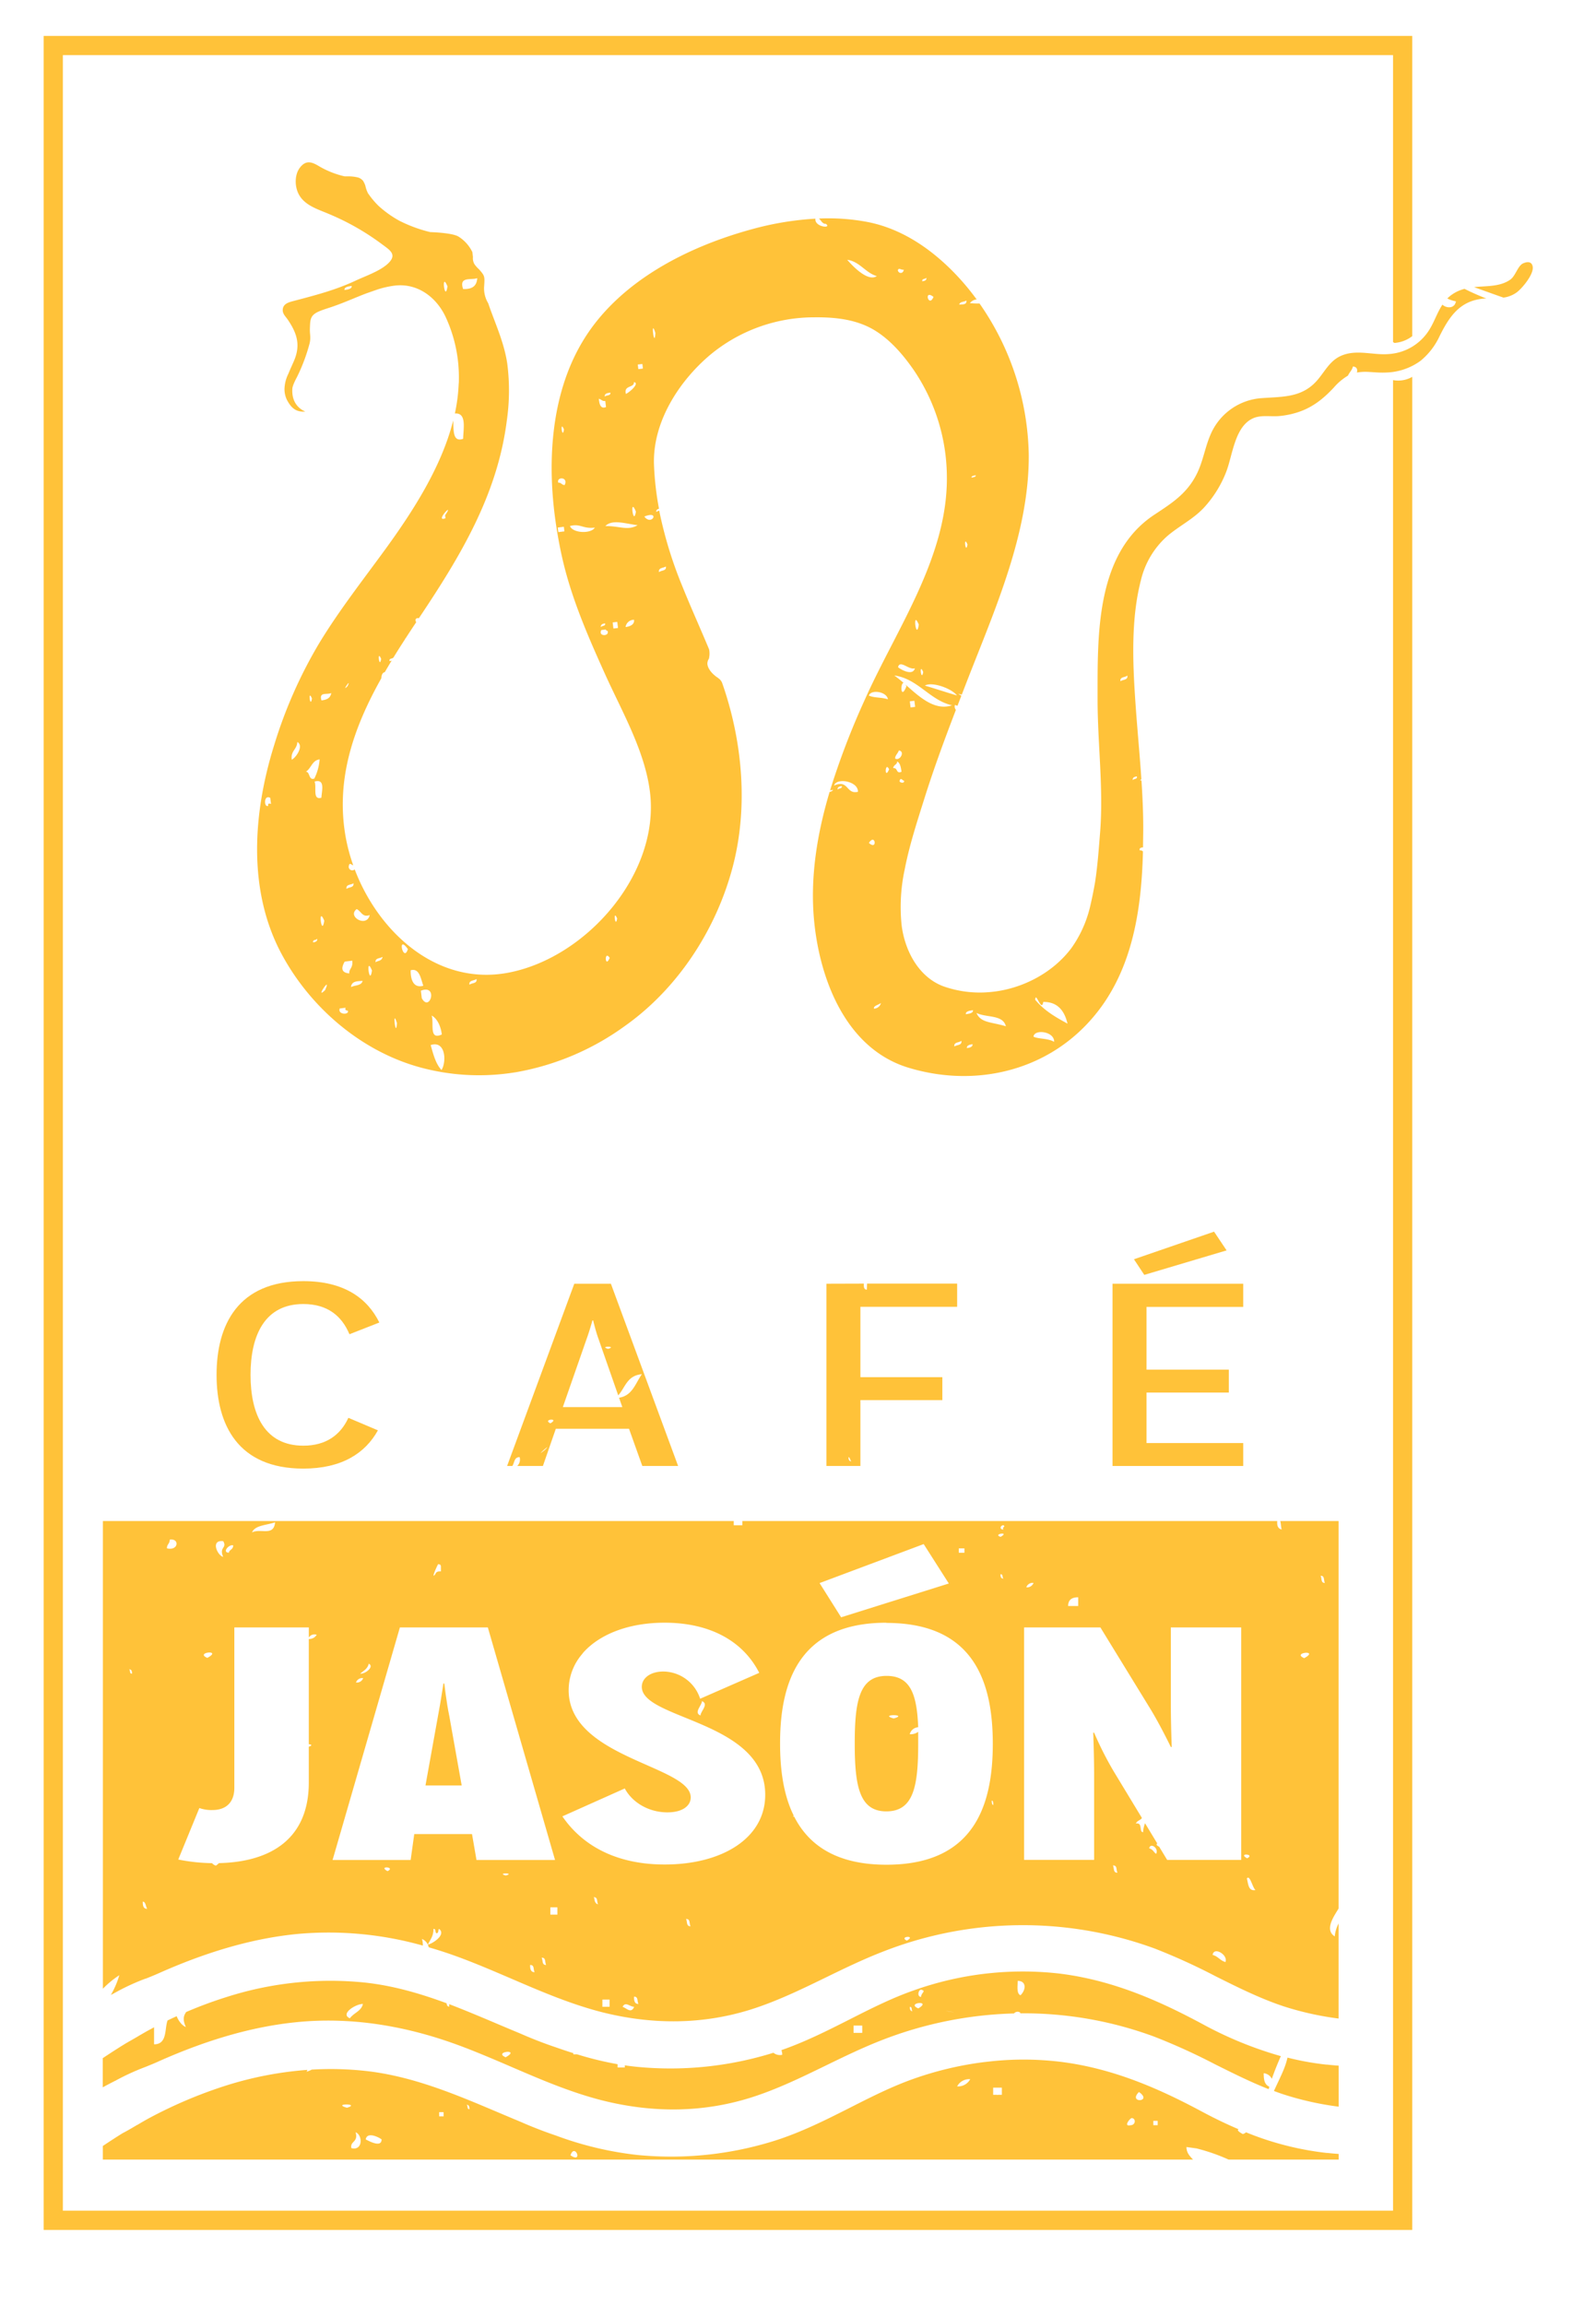 <svg id="Capa_1" data-name="Capa 1" xmlns="http://www.w3.org/2000/svg" viewBox="0 0 566.93 818.54"><defs><style>.cls-1{fill:#ffc239;}</style></defs><title>Mesa de trabajo 1</title><path class="cls-1" d="M515.46,104.84a11.94,11.94,0,0,0-1.34,1.17,10.26,10.26,0,0,0,3.05,1c-.39,2.58-3.23,2.61-4.8,1.2-2.07,3.13-3.1,6.88-5.38,10a18.3,18.3,0,0,1-13.45,7.52c-5.47.52-11.05-1.59-16.4.33-4.45,1.6-6.1,5.23-8.95,8.67-5.41,6.52-12.23,6.11-19.8,6.66a21.31,21.31,0,0,0-18.4,13c-2,4.61-2.67,9.67-5,14.18-3.58,7-9,10.29-15.26,14.45C389,197,389.91,226.2,389.88,248.37c0,15.79,2.15,31.6.89,47.38-.44,5.46-.86,11.54-1.78,17.57-.54,3.09-1.16,6.17-1.9,9.24a42.13,42.13,0,0,1-6.39,14c-6.7,9.08-17.94,14.85-29.11,15.79A38.83,38.83,0,0,1,335,350.26c-8.76-3.35-13.56-12.64-14.71-21.52a63.06,63.06,0,0,1,1.06-19.88c.06-.3.12-.6.18-.9,1.71-8.45,4.47-16.84,6.86-24.45,3.33-10.6,7.18-21,11.16-31.39a1.8,1.8,0,0,1-.33-1.75l.89.31,1.38-3.58c-.39-.24-.76-.48-1.11-.73l1.26.34,1.79-4.64c9.91-25.51,22.25-52.87,22-80.75a96.57,96.57,0,0,0-17.48-53.53,32.51,32.51,0,0,1-3.42-.12,3.36,3.36,0,0,1,2.4-1.32,87.55,87.55,0,0,0-9.22-10.73C329.43,87.47,319.49,81,308,78.81a75.49,75.49,0,0,0-17.08-1.2c.77.72,1.29,2,2.44,1.88,2.31,1.79-4.1,1.2-3.71-1.82a107.33,107.33,0,0,0-22.37,3.69c-23.31,6.32-48,18.88-60.61,40.39-11.25,19.15-12.46,43.55-9,65.61h0v0c.61,3.93,1.35,7.8,2.22,11.54,3.31,14.18,9.14,27.46,15.11,40.68s14.08,27.12,15.88,41.73c3.58,28.89-22.45,58.82-50.25,64.14-25.27,4.84-46.13-14.29-54.63-36.67a1.28,1.28,0,0,1-2.14-.92c.2-1.67.69-.91,1.62-.51a64.32,64.32,0,0,1-2.54-9.27c-4-20.91,2.7-39.71,12.53-57.22,0-1.08.4-2,1.22-2.14q1.2-2.07,2.44-4.12a3.29,3.29,0,0,1-.78.17c-.14-1.1,1-.66,1.45-1.3,0,0,0,0,0,0q2-3.27,4.1-6.48c.06-.47.08-.42.07-.11q1.93-3,3.88-5.9c-.74-1.11.24-1.65.93-1.39l.24-.36c14.5-21.7,27.64-43.41,31-69.78a74.93,74.93,0,0,0,.17-20.31c-1-6.75-3.66-12.86-6-19.23-.25-.69-.5-1.43-.76-2.19a10.28,10.28,0,0,1-1.48-5.67c.28-3.94.3-4-1.76-6.37a11,11,0,0,1-1.64-1.83,4.19,4.19,0,0,1-.55-2.55c-.07-.6-.13-1.19-.21-1.77A13.26,13.26,0,0,0,162.82,84c-2-1.19-8.06-1.5-10-1.57a50.23,50.23,0,0,1-10.9-4,38.34,38.34,0,0,1-7.41-5.27,28.74,28.74,0,0,1-3.66-4.34v0s-.07-.05-.09-.09a11.31,11.31,0,0,1-1-2.85,9.21,9.21,0,0,0-.78-1.64,3.74,3.74,0,0,0-1.79-1.2,14.3,14.3,0,0,0-3.65-.4l-1,0-.09,0h0a31.89,31.89,0,0,1-9.11-3.6c-2.54-1.54-4.57-2.25-6.68.34s-2,6.86-.54,9.61c2.11,4,6.8,5.33,10.7,7a88.4,88.4,0,0,1,18.68,10.61c2.87,2.17,5.8,3.72,2.33,7-2.84,2.68-8,4.43-11.57,6.1-7.15,3.34-14.24,5.16-21.83,7.16-1.85.49-4,1-4,3.33,0,1.34,1.07,2.28,1.76,3.29,3.28,4.81,4.68,9,2.24,14.68-.72,1.67-1.42,3.15-2,4.59h0l0,0a13,13,0,0,0-1.37,5.25,8.79,8.79,0,0,0,.85,4c1.15,2.13,2.73,4.54,6.55,4.15,0,0-5.11-1.64-4.6-8.22,0,0,0-1,1.65-4.05v0h0a64.17,64.17,0,0,0,4.44-11.81c.56-2.23.05-3.36.13-5.4.12-3.14.06-4.73,3.3-6.1,1.83-.78,3.81-1.29,5.69-2,3.48-1.22,7.23-2.91,11-4.35l4.09-1.43a33.5,33.5,0,0,1,6.16-1.36c8.11-.9,14.73,4.18,18,11.19A50.83,50.83,0,0,1,163,134.65h0c0,.6,0,1.19-.07,1.76a61.51,61.51,0,0,1-1.35,10.44c4.29-.32,3,5.38,2.94,9-3.75,1.32-3.37-3-3.53-6.5-4.17,16.47-14.24,32.14-24,45.57-8.1,11.14-16.65,22-23.77,33.8a164.18,164.18,0,0,0-15.79,35.79c-7.54,24.07-9.64,51.7,2.73,74.57,10.42,19.25,28.87,34.85,50.17,40.3a79.61,79.61,0,0,0,29.64,1.9l.52-.06,1.33-.19,1.36-.2a93.21,93.21,0,0,0,38.85-16.48C240.87,351,254.48,330,260.3,307.77c5.39-20.58,3.57-43.16-3.11-63.27-.22-.66-.45-1.31-.69-2a3.66,3.66,0,0,0-1.33-1.63.47.47,0,0,1-.09-.09c-2.7-1.74-4.23-4.2-3.7-5.84a1.94,1.94,0,0,1,.22-.61,1,1,0,0,1,.12-.2c0-.06.06-.12.1-.17a7.91,7.91,0,0,0,.07-3.32c-3.12-7.5-6.5-14.93-9.51-22.42a146.63,146.63,0,0,1-8.21-26.83,3.33,3.33,0,0,0-1.08.43c-.08-.63.42-1,1-1.14a105.39,105.39,0,0,1-1.78-15.61c-.55-14.95,8.69-29.51,19.91-39a57.79,57.79,0,0,1,37-13.37c7.59-.08,15.36.73,21.92,4.89,5.46,3.46,9.92,8.72,13.55,14a68.08,68.08,0,0,1,11.65,37.07c.55,28.79-17.65,54.23-29,79.52a273.5,273.5,0,0,0-12.48,32.52c.33-.07.71-.12,1.09-.16a1.75,1.75,0,0,1-1.26.71c-4.47,15-7,30.52-5.48,46,2.09,21.11,11.53,45.38,33.63,52,23.11,6.95,48,1.47,64.29-16.64C402,346.15,405.47,324,406,302.4a1.38,1.38,0,0,0-1.12-.38c-.33-.69.39-1.07,1.15-1.05,0-2.33.07-4.66.07-7,0-5.62-.27-11.22-.63-16.8l-.4.06c0-.21.14-.36.37-.47-.62-9.32-1.53-18.61-2.16-27.94-.94-13.87-1.53-29.19,2-42.77a30.21,30.21,0,0,1,9.32-15.62c4.25-3.65,9.24-6,13.11-10.18a40.06,40.06,0,0,0,7.82-12.56c2.35-5.94,3-16.32,9.73-19.19,2.78-1.18,6.22-.46,9.19-.74a29.79,29.79,0,0,0,7-1.49c5-1.72,8.76-4.78,12.3-8.57a20.45,20.45,0,0,1,5.06-4.28c.56-1.23,1.51-2,1.76-3.24,1.41.06,1.73,1.06,1.42,2.13a18,18,0,0,1,4.06-.22c2.09.1,4.15.33,6.25.22a21.76,21.76,0,0,0,12.31-4.17,24.76,24.76,0,0,0,6.79-8.82c3.58-7.19,7.42-12.74,16.08-13.3l.5,0a83,83,0,0,1-7.75-3.43A13.69,13.69,0,0,0,515.46,104.84Zm-168.84,64c.07.57-1,.7-1.52.77C345,169,346.1,168.87,346.63,168.81Zm-2.95,24.53c-.63,3.89-1.57-3.65,0,0Zm-.4-86.63c.2,1.63-1.45,1.3-2.55,1.43C341.12,107,342.29,107.37,343.28,106.71ZM122.37,103c-.14-1.1,1.49-1.3,2.55-1.43C125.06,102.64,123.43,102.84,122.37,103Zm36.58-1.29c-.89,6.15-2.37-5.75,0,0Zm5.58,1c-1.66-4.72,2.92-3.09,5-3.93C169.35,101.51,167.86,102.77,164.53,102.65ZM158.11,183l.13,1.06C154.06,185.67,161.82,177.58,158.11,183ZM135.38,234c-.59,3.92-1.53-3.62,0,0Zm-11.95,9.72c-2.42,2.49,1.76-3.49,0,0ZM95.28,286.2c-1.56.77-1.64-4.18.72-2.82l.27,2.16C95.15,285.14,95.22,285.67,95.28,286.2Zm61.66,81.2c-4.69,2.2-2.7-4.05-3.61-6.71C155.1,361.59,156.54,364.14,156.94,367.4Zm-31.38-53.69c.2,1.63-1.5,1.26-2.49,2C122.87,314,124.57,314.37,125.56,313.71Zm-14.75-65.65c-.59,3.92-1.53-3.62,0,0Zm-7.18,21.75c-.4-3.22,1.8-3.49,2-6.29C108,264.89,105.19,269.08,103.63,269.81Zm5,4.31c2-1.33,2.22-4.08,4.91-4.42a18.5,18.5,0,0,1-1.88,6.81C109.53,277.31,110.18,273.92,108.59,274.12Zm2.58,60.58c-.14-1.1,1-.67,1.49-1.3C112.8,334.5,111.7,334.64,111.17,334.7Zm.58-57.13c3.72-1,2.57,3,2.37,5.75C110.93,284.25,112.55,279.67,111.75,277.57ZM115.18,327c-.89,6.15-2.37-5.7,0,0Zm.3,24.66c-3.92,3.76,2.58-5.82,0,0ZM114.2,248.76c-1-3.19,2-1.9,3.48-2.63C117.36,247.83,116.36,248.49,114.2,248.76Zm6.46,109.42,2.16-.27c-.46.64.14,1.1.71,1C124.27,360.5,119.88,360.47,120.67,358.18Zm1.78-16.65,2.69-.33c.33,2.69-1.25,2.89-1.05,4.52C121.28,345.48,121.08,343.89,122.44,341.53Zm2.24,9c.26-2.23,2.49-2,4.12-2.17C128.43,350.1,126.21,349.83,124.69,350.56Zm2-27.68c1.77.9,2,3.06,4.65,2.15C130.27,329.59,123.18,325.51,126.7,322.88Zm5.45,21.83c-.85,6.11-2.33-5.75,0,0Zm1.29-2.93c-.2-1.59,1.5-1.26,2.49-1.92C135.6,341.51,133.9,341.18,133.44,341.78ZM141,363.34c-.32,6.08-1.8-5.82,0,0Zm3.89-26.26c-1.56,5.12-4-5.54,0,0Zm.94,7.54c3.15-.93,3.62,2.86,4.53,5.48C147.21,351,145.82,348.47,145.87,344.61Zm4,9.93-.33-2.69C155.78,349.42,152.68,359.7,149.84,354.55Zm7,25.48c-1.9-2-2.83-5.15-3.84-8.87C158.27,369.43,158.68,377,156.86,380Zm9.92-30.32c-.2-1.63,1.49-1.3,2.53-2C169.51,349.37,167.82,349,166.78,349.71Zm49.83-9.51c-1.69,4.06-2-3,0,0Zm2.64-14c-.63,3.93-1.57-3.65,0,0Zm17.33-125c.2,1.63-1.46,1.26-2.49,2C233.89,201.5,235.59,201.83,236.58,201.17Zm-11.42-65.48c2.23.26-1.23,3.42-2.79,4.19C221.44,136.69,225.43,137.85,225.16,135.69Zm.76,46c-.91,5.62-2.33-5.75,0,0Zm-9.06-42.19c.14,1.1-1.56.73-2,1.37C214.7,139.72,215.76,139.59,216.86,139.45Zm-16.5,13c-.59,3.92-1.53-3.66,0,0Zm-2,36.46-.2-1.63,2.16-.27.2,1.63Zm2.3-16.75c-1.06.13-1.19-.93-2.29-.79C197.53,169.29,201.91,169.28,200.62,172.17Zm1.82,14.59c3.72-1,4.52,1.09,8.84.55C210,189.67,203.35,189.42,202.43,186.76ZM215,142.41l.27,2.16c-2.09.84-2.36-1.32-2.56-2.95C213.87,142,213.94,142.55,215,142.41Zm-1.55,80.3c-.14-1.1,1-1.24,1.49-1.3C215.12,222.5,214,222.06,213.49,222.7Zm.13,1.06,1.63-.2a.52.52,0,0,0,.6.46C216.68,226.11,212.3,226.12,213.62,223.76Zm4.32-.54-.27-2.16,1.63-.2.27,2.16Zm4.32-.54a3,3,0,0,1,3-2.57C225.45,221.75,223.89,222.49,222.26,222.69Zm-7.19-35.85c2.42-2.49,7-.87,11.46-.31C223,188.59,220,186.77,215.06,186.84Zm11.72-55.74-.2-1.63,1.63-.2.2,1.63Zm2.13,52.36c5.75-2.33,2.63,3.52,0,0Zm3.92-65.2c-.32,6.08-1.8-5.82,0,0Zm68.09-26c4.46.56,6.58,4.68,10.57,5.8C308.49,100.07,303.5,95.23,300.93,92.24Zm18,3.8c.39-1.17,1.06-.13,2.16-.27C320.74,97.47,319.08,97.1,318.95,96Zm8.71,3.84c-.13-1.06,1-.66,1.46-1.26C329.25,99.68,328.19,99.81,327.66,99.88Zm4,5.55c-1.69,4.06-3.62-2.86,0,0Zm-34.07,175c-.13-1.06,1-1.2,1.5-1.26C299.18,280.22,298,279.83,297.55,280.42ZM296.29,279c.72-2.86,8.57-1.65,8.47,2.21C300.51,282.25,301.47,276.67,296.29,279Zm27.16-27.75-.27-2.16,1.63-.2.27,2.16ZM339.93,247c-4-1.16-7.45-2.34-11.4-3.5C331.08,242,338,244.49,339.93,247Zm-12-8.35c-.63,3.89-1.57-3.65,0,0Zm-1.56-16.81c-.89,6.15-2.37-5.75,0,0ZM325,237.33c-.72,2.82-4.85.6-6-.36C319.67,234.14,322.9,238.13,325,237.33Zm13.18,13.17c-6.19,2.07-11.6-3-16.53-7.36a5.27,5.27,0,0,1,.34.61c-2.07,5.18-2.25-1.3-1-1.19a41.72,41.72,0,0,0-3.32-2.65C326,241,330.26,248.71,338.18,250.5ZM318,269.43c-.13-1.06.9-1.73,1.29-2.89C321.55,266.8,319.79,270.33,318,269.43Zm-2.62-21.06c-2.29-.79-5-.46-6.75-1.35C309.49,244.72,315.07,245.68,315.4,248.37Zm-6.73,51c2.32-3.6,3.13,2.88,0,0Zm1.78,58.86c-.13-1.06,1.5-1.26,2.49-2A2.57,2.57,0,0,1,310.46,358.22Zm5.39-85c-1.69,4.06-1.46-3.09,0,0Zm1.52-.4c-.14-1.1,1.45-1.3,1.32-2.36,1.17.39,1.43,2.55,1.57,3.65C318.17,274.92,319,272.63,317.37,272.83Zm2.19,4.65c.37-1.7,1.1-.14,1.63-.2C321.33,278.37,319.64,278,319.57,277.48ZM339,371.67c-.2-1.63,1.5-1.26,2.53-2C341.72,371.33,340,371,339,371.67Zm4.46.56c-.14-1.1,1.49-1.3,2-1.37C345.6,372,344,372.16,343.45,372.23Zm-.38-12c-.14-1.1,1.49-1.3,2.55-1.43C345.75,359.86,344.12,360.07,343.06,360.2Zm3.79-.47c3.49,1.76,9.37.49,10.44,4.74C352.17,362.91,348.38,363.38,346.85,359.73Zm20.25,8.44c.19-2.75,7.41-2,7.34,1.82C372.09,368.67,368.83,369.07,367.1,368.17Zm.6-13.11c.17-3.29,2.24,4.69,2.87.76,4.91-.07,7.48,2.92,8.61,7.7C375.06,361.3,371,359,367.7,355.06ZM398,241.94c-.2-1.63,1.5-1.26,2.49-2C400.66,241.6,399,241.27,398,241.94Zm5.87,33.82c.14,1.1-1,.71-1.49,1.3C402.21,276,403.31,275.82,403.84,275.76Z"/><path class="cls-1" d="M544.43,94.61c-.4-1.9-2.09-1.66-3.41-1.06-1.88.86-2.65,4.4-4.49,5.73-3,2.14-6.76,2.28-10.26,2.49-.89.05-1.78.12-2.65.22,3.46,1.22,6.92,2.49,10.43,3.71a10.22,10.22,0,0,0,4.73-1.87C540.67,102.44,545,97.3,544.43,94.61Z"/><path class="cls-1" d="M314.84,643.33c9.72,0,11.32-9,11.32-24.06q0-2.19,0-4.2a4.5,4.5,0,0,1-3,.85,3.3,3.3,0,0,1,3-2.47c-.45-11.55-2.68-18.24-11.22-18.24-9.72,0-11.32,9-11.32,24.06S305.28,643.33,314.84,643.33Zm2.62-33c-5.64-1.55,5.64-1.55,0,0Z"/><path class="cls-1" d="M159.58,609.36c-1-4.72-1.75-11.44-1.75-11.44h-.32s-1,6.72-1.91,11.44l-4.46,24.77H164Z"/><path class="cls-1" d="M169.14,540.22H36.55v166.1a34,34,0,0,1,5.83-4.8,30.8,30.8,0,0,1-3,7l1-.51a78.12,78.12,0,0,1,11.34-5.29l.11,0c1.65-.66,3.2-1.29,4.65-1.94,17.68-7.86,33.8-12.42,49.28-13.92A123.25,123.25,0,0,1,150.2,691a7.54,7.54,0,0,0-.31-2.35,3.87,3.87,0,0,1,2.08,2c1-2,2-3,2-5.59,1,0,.5,1,1,1.55,1,0,.5-1,1-1.55,2.57,2-2,5.09-4,5.63a5.38,5.38,0,0,1,.34.92c3.16.91,6.33,1.93,9.51,3.08,6.78,2.45,13.43,5.32,19.87,8.08,10.48,4.51,21.31,9.17,32.62,12,18.1,4.48,35.66,4.14,52.17-1,9.28-2.9,18.17-7.22,26.76-11.4,6.49-3.16,13.15-6.4,20-9.07a136.21,136.21,0,0,1,97-1.23,219.37,219.37,0,0,1,21.54,9.81c7.76,3.88,15.76,7.88,24.1,10.66a108.2,108.2,0,0,0,19.61,4.37V683.15a12.78,12.78,0,0,0-1.37,4.58c-3.9-2.46.1-7.65,1.37-9.91V540.22H454.76c.29.87.21,2,.52,3-1.59-.39-1.64-1.71-1.59-3h-190v1.49h-3.05v-1.49H169.14ZM45.89,592.88c1,0,1,1,1,1.55C45.89,594.43,46.4,593.38,45.89,592.88Zm4.83,82.51c1,0,1,1.55,1.55,2.55C50.72,677.94,50.72,676.4,50.72,675.39Zm47-134.72c-.5,5.14-5.14,2-8.19,3.59C90.53,541.71,94.63,541.71,97.72,540.67Zm-14.88,8.19c0,1.55-1.51,1.55-1.51,2.59C78.74,551.45,81.33,548.36,82.84,548.86Zm-3.56-1.51c1.51,2.55-1.55,2,0,5.6C77.24,552.46,74.65,546.82,79.28,547.36Zm-5.64,41.47c-4.64-2,5.64-3.05,0,0ZM59.3,549.91c0-1.55,1-1.55,1-3.09C63.9,546.31,63.4,550.91,59.3,549.91Zm50.39,32.18v37.38c.92.1,1.45.4,0,.9v12.7c0,19.86-13.29,28.21-31.92,28.64a6.9,6.9,0,0,1-1.08.89,2.89,2.89,0,0,1-1.37-.88,64.58,64.58,0,0,1-12-1.29l7.49-18.28a13,13,0,0,0,4.62.71c5.1,0,7.81-2.95,7.81-7.9V578h26.46v3.61a2.32,2.32,0,0,1,2.79-1A3,3,0,0,1,109.69,582.09ZM470.62,562.2c-1.51,0-1-1.55-1.51-2.55C470.62,559.65,470.12,561.15,470.62,562.2Zm-7.34,26.71c-4.64-2,5.64-3.05,0,0ZM155.61,555.55c1,0,1,.5,1,1v1.55c-1,0-1.55,0-2,1C153,561.15,155.07,556.55,155.61,555.55ZM131,590.87c2,1-1,3.59-3.05,3.59C128.95,593.42,130.49,592.92,131,590.87Zm-2,5.14a2.37,2.37,0,0,1-2.55,1.55A2.35,2.35,0,0,1,128.95,596Zm8.66,68.56c-3.59-2,3.09-1.55,0,0Zm42,1.55c-3.59-1,3.59-1,0,0Zm8.7,31.77c1.55,0,1,1.51,1.55,2.55C188.31,700.44,188.31,698.89,188.31,697.89Zm4.1-2.59c1.55,0,1,1.55,1.55,2.59C192.4,697.89,192.95,696.34,192.4,695.3Zm18.47-21.49c1.51,0,1,1.51,1.51,2.55C210.88,675.86,211.38,674.31,210.88,673.81Zm5.6,38.92h-2.55v-2.55h2.55Zm4.64,0c1-2,2.55,0,4.1,0C224.17,715.28,222.63,713.23,221.12,712.73Zm4.1-3.59c1.51,0,1,1.55,1.51,2.59C225.22,711.72,225.22,710.18,225.22,709.13Zm18.47-27.59c1.55,0,1,1.55,1.55,2.59C243.69,684.13,244.23,682.58,243.69,681.54Zm78.38,7.69c-3.05-1.55,3.59-2,0,0Zm33.31-130.12c1,0,.5,1,1,1.55C355.38,560.65,355.38,559.65,355.38,559.11Zm40,103.42c1.51,0,1,1.55,1.51,2.59C395.34,665.11,395.84,663.57,395.34,662.52Zm15.34-4.1c-1-.5-1-1.51-2.55-2C408.63,654.33,411.73,656.38,410.68,658.43Zm24.62,38.42c-2-.5-2.59-2-4.64-2.55C431.17,691.24,436.31,694.29,435.3,696.84ZM446,671.26c-2.55.5-2.55-2-3.09-4.1C444,665.62,445,670.72,446,671.26ZM443,660c-3.56-2,3.09-1.55,0,0ZM383,567.3v3.09h-3.59C379.46,568.34,380.5,567.3,383,567.3Zm-15.88-5.1a2.4,2.4,0,0,1-2.55,1.55A2.33,2.33,0,0,1,367.17,562.2ZM363.78,578h27.1l17.37,28.31c3.67,5.9,7.65,14.15,7.65,14.15h.32S415.9,612,415.9,605V578h25v82.57h-26.3l-2.85-4.71-.05,0c-1-.5-1-.89-.61-1.12l-4.35-7.19a10.17,10.17,0,0,0-.69,3.17c-1.55,0,0-3.56-2.55-3.05.35-1.07,1.67-1.16,2.13-2L395.5,628.94a121.32,121.32,0,0,1-6.85-13.56h-.32s.32,7.9.32,14.63v30.55H363.78Zm-7.36-36.27c1,.5-.54.5,0,1.51C354.88,543.22,355.38,541.71,356.42,541.71Zm-1,4.1c-3.05-1,3.59-2,0,0Zm-3.09,93.68c.5,0,.5,1,.5,1.55C352.29,641,352.29,640,352.29,639.49Zm-11.75-89.58h2v1.55h-2Zm-12.47-1.53,8.93,14-38.26,12-7.65-12.15Zm-13.23,28c31.08,0,37.78,21,37.78,42.94s-6.69,42.94-37.78,42.94c-17.82,0-27.65-7-32.77-17.08l-.47,0,.33-.31c-3.67-7.38-4.87-16.41-4.87-25.59C277.06,597.33,283.92,576.33,314.84,576.33ZM202,600.28a19.67,19.67,0,0,1,4.85-12.89,4.51,4.51,0,0,1,.48-.61h0c5.8-6.38,16-10.46,28.74-10.46,15.78,0,27.74,6.25,33.63,17.81l-21,9.2a13.87,13.87,0,0,0-13.07-9.67c-4.62,0-7.65,2.36-7.65,5.43,0,11.68,43.84,12,43.84,38.34,0,15.45-15.3,24.77-35.71,24.77-18,0-29.65-7.31-36.34-17.1l22.16-9.91c2.71,5.07,8.61,8.49,15.14,8.49,5.42,0,8.29-2.36,8.29-5.31C245.34,627.05,202,624.46,202,600.28Zm46.84,9c-2.55-1,.5-3.56.5-5.1C251.92,605.21,248.83,607.8,248.83,609.31ZM198,680H195.5v-2.59H198Zm-.84-19.4h-27.9l-1.59-9.2H147.15l-1.28,9.2H118.14L142.05,578h31.24Z"/><path class="cls-1" d="M436.42,767h39.1v-2c-1.26-.09-2.6-.2-4-.36l-.29,0a107.21,107.21,0,0,1-28.63-7.33,2.33,2.33,0,0,1-1.13.62c-1.89-1-2-1.53-1.47-1.69q-6.25-2.65-12.71-6.1c-14.11-7.56-31.24-15.6-51.23-17.94a109.57,109.57,0,0,0-23.26-.18l-3.42.38a119.79,119.79,0,0,0-24.5,5.79c-8,2.79-15.61,6.66-23,10.41-8.53,4.31-17.35,8.77-26.91,11.77a122.78,122.78,0,0,1-48.5,5,120.86,120.86,0,0,1-29-6.91c-4.19-1.41-8.46-3.07-12.66-4.92-2.65-1.1-5.37-2.25-8.09-3.4-14.9-6.31-30.31-12.84-47-14.64a114.57,114.57,0,0,0-19-.45,6.94,6.94,0,0,1-1.82.72c.11-.2.22-.42.33-.63a126.5,126.5,0,0,0-28.79,5.52,162,162,0,0,0-26.68,11.2c-1.68.88-3.4,1.89-5.05,2.87l-.07,0c-1.65,1-3.36,2-5.11,2.91-2.29,1.41-5.22,3.34-7,4.53V767H423.79c-1.1-1.19-2.33-2.34-2.33-4.46l3.59.5A67.48,67.48,0,0,1,436.42,767ZM123.26,748.59c-5.64-1.55,5.1-1.55,0,0Zm1.55,14.34c-.54-2.55,2.55-2,1.51-5.64C128.91,758.33,128.91,764,124.81,762.93Zm5.1-3.09c.5-3.05,5.14-.5,5.64,0C135.55,762.93,131,760.38,129.91,759.84Zm27.67-8.19H156v-1.51h1.55Zm8.19-4.1c1,0,1,1,1,1.55C165.78,749.09,166.28,748.09,165.78,747.55Zm36.87,17.93c1.55-4.6,4.64,3.09,0,0ZM340,741a4.81,4.81,0,0,1,4.64-2.55A4.88,4.88,0,0,1,340,741Zm15.88,3H354.5l-.13.08-.14-.08h-1.44v-2.55h3.09Zm45.6,10.82c-2.55.5,0-2.55.5-2.55C403.53,752.26,403.53,754.81,401.48,754.81ZM404.58,743c5.1,3.59-4.1,4.1,0,0Zm6.65,11.79h-1.55v-1.55h1.55Z"/><path class="cls-1" d="M475.51,733.64c-1.26-.09-2.6-.2-4-.36l-.29,0a99,99,0,0,1-13.89-2.5c-.76,3.78-3,7.81-4.8,11.86,1.12.42,2.24.82,3.38,1.2a108.2,108.2,0,0,0,19.61,4.37Z"/><path class="cls-1" d="M53.79,720.53c-1.7.89-3.43,1.91-5.11,2.9-1,.59-2,1.16-3,1.72l-.46.27c-2.5,1.46-6.37,4-8.72,5.56v10.35c1.87-1,3.48-1.85,4.51-2.35a84.07,84.07,0,0,1,10.69-4.9c1.68-.68,3.26-1.31,4.74-2,17.68-7.86,33.8-12.42,49.28-13.92,18-1.75,36.86.89,56.07,7.83,3.28,1.18,6.52,2.47,9.73,3.79l1.52.63c2.9,1.21,5.78,2.44,8.6,3.66,10.5,4.52,21.33,9.18,32.64,12,18.11,4.49,35.66,4.14,52.17-1,9.27-2.89,18.16-7.22,26.75-11.4,6.45-3.14,13.13-6.39,20-9.07a139.12,139.12,0,0,1,47-9.5,1.64,1.64,0,0,1,2.21-.3l0,.26a133.58,133.58,0,0,1,47.68,8.31,219.71,219.71,0,0,1,21.56,9.81c6.17,3.08,12.5,6.24,19,8.81q.11-.43.24-.87c-1.62-.73-2-2.21-2-4.79a3.59,3.59,0,0,1,2.89,2c.94-2.75,2.08-5.53,3.2-8.07a135.19,135.19,0,0,1-27.92-11.44c-14.11-7.56-31.24-15.6-51.23-17.94a115.3,115.3,0,0,0-51.17,6c-8,2.79-15.61,6.66-23,10.41-7.69,3.89-15.61,7.89-24.1,10.84a4.32,4.32,0,0,1,.31,1.64,3.58,3.58,0,0,1-3.13-.71,122.74,122.74,0,0,1-48.49,5q-2.15-.21-4.31-.53v.76h-2.55v-1.16A119,119,0,0,1,205,729.62h-1.36v-.42c-2-.63-4.09-1.33-6.23-2.08-4.19-1.41-8.46-3.07-12.66-4.92-2.66-1.1-5.38-2.25-8.1-3.4-5.61-2.38-11.29-4.78-17.09-7,0,.31,0,.62,0,.89-.6,0-.84-.56-.94-1.22-9.31-3.44-18.91-6.25-29-7.34a120.87,120.87,0,0,0-49.24,5.17,150.37,150.37,0,0,0-14.25,5.29c-.68,1.06-1.49,2.32-.11,5.33-1.24-.42-2.57-2.08-3.27-3.84q-1.61.73-3.22,1.5c-1.12,2.92,0,8.48-4.8,8.48V720Zm307.73-17c3.05,0,3.05,3.05,1,5.1C361,708.13,361.52,705.07,361.52,703.53Zm-24.58,10.82c5.64,1-3.59-.54,0,0Zm-9.74-7.69c2,.5,0,1,0,2.55C325.66,709.21,326.2,706.66,327.21,706.66Zm-1,6.65c-4.64-2,5.1-3.05,0,0Zm-2,1c-1,0-1-1-1-1.55C324.15,712.8,323.61,713.81,324.15,714.35Zm-21,5.1h3.09V722h-3.09ZM179.61,730.66c-4.6-2,5.64-3.09,0,0Zm-50.7-18.94c-.54,2.55-3.09,3.05-4.64,5.1C120.71,715.28,126.32,711.72,128.91,711.72Z"/><path class="cls-1" d="M107.74,463.14c8.52,0,13.64,4.16,16.39,10.73l10.62-4.16c-4.33-8.78-12.72-14.7-27-14.7-23.21,0-30.82,15.54-30.82,33.29s7.61,33.29,30.82,33.29c13.64,0,22-5.46,26.49-13.59l-10.49-4.44c-2.75,6-7.87,9.89-16,9.89-13.64,0-18.75-11-18.75-25.15S94.1,463.14,107.74,463.14Z"/><path class="cls-1" d="M192.85,520.66l4.59-13.22h26l4.72,13.22h12.72L217,455.93H204l-23.87,64.73H182c.81-1.28.62-3.14,2.58-3.14a3.15,3.15,0,0,1-.85,3.14ZM216,479.06c-3.5-1,3.5-1,0,0Zm-7.56-3.71c.92-2.5,2-6.38,2-6.38h.26s.92,3.88,1.84,6.38l7.06,20.22c2.5-2.72,3.11-7.07,8.41-7.51-2.28,3.18-3.34,7.64-8.11,8.36l1.16,3.33H199.93Zm-12.94,30.16c-3-1.47,3.5-2,0,0Zm-2,9.49c-4.48,3.5,3.5-3.5,0,0Z"/><path class="cls-1" d="M293.56,455.93v64.73h12.07v-23.4h29.11v-8.14H305.63v-25H340v-8.23H308c0,.66-.07,1.46-.07,2.15-1.08,0-1.13-1-1.08-2.15Zm7.85,61.59c.49,0,.49,1,1,1.47C301.41,519,301.41,518,301.41,517.53Z"/><polygon class="cls-1" points="431.26 437.44 402.8 447.24 406.47 452.79 435.71 444.09 431.26 437.44"/><polygon class="cls-1" points="395.19 520.66 441.62 520.66 441.62 512.52 407.26 512.52 407.26 494.58 436.5 494.58 436.5 486.45 407.26 486.45 407.26 464.16 441.62 464.16 441.62 455.93 395.19 455.93 395.19 520.66"/><path class="cls-1" d="M494.84,135V785.15H22.33V19.58H494.84V121.49l.49.31a11.85,11.85,0,0,0,6.33-2.41V12.76H15.51V792H501.66V133.84A10,10,0,0,1,494.84,135Z"/></svg>